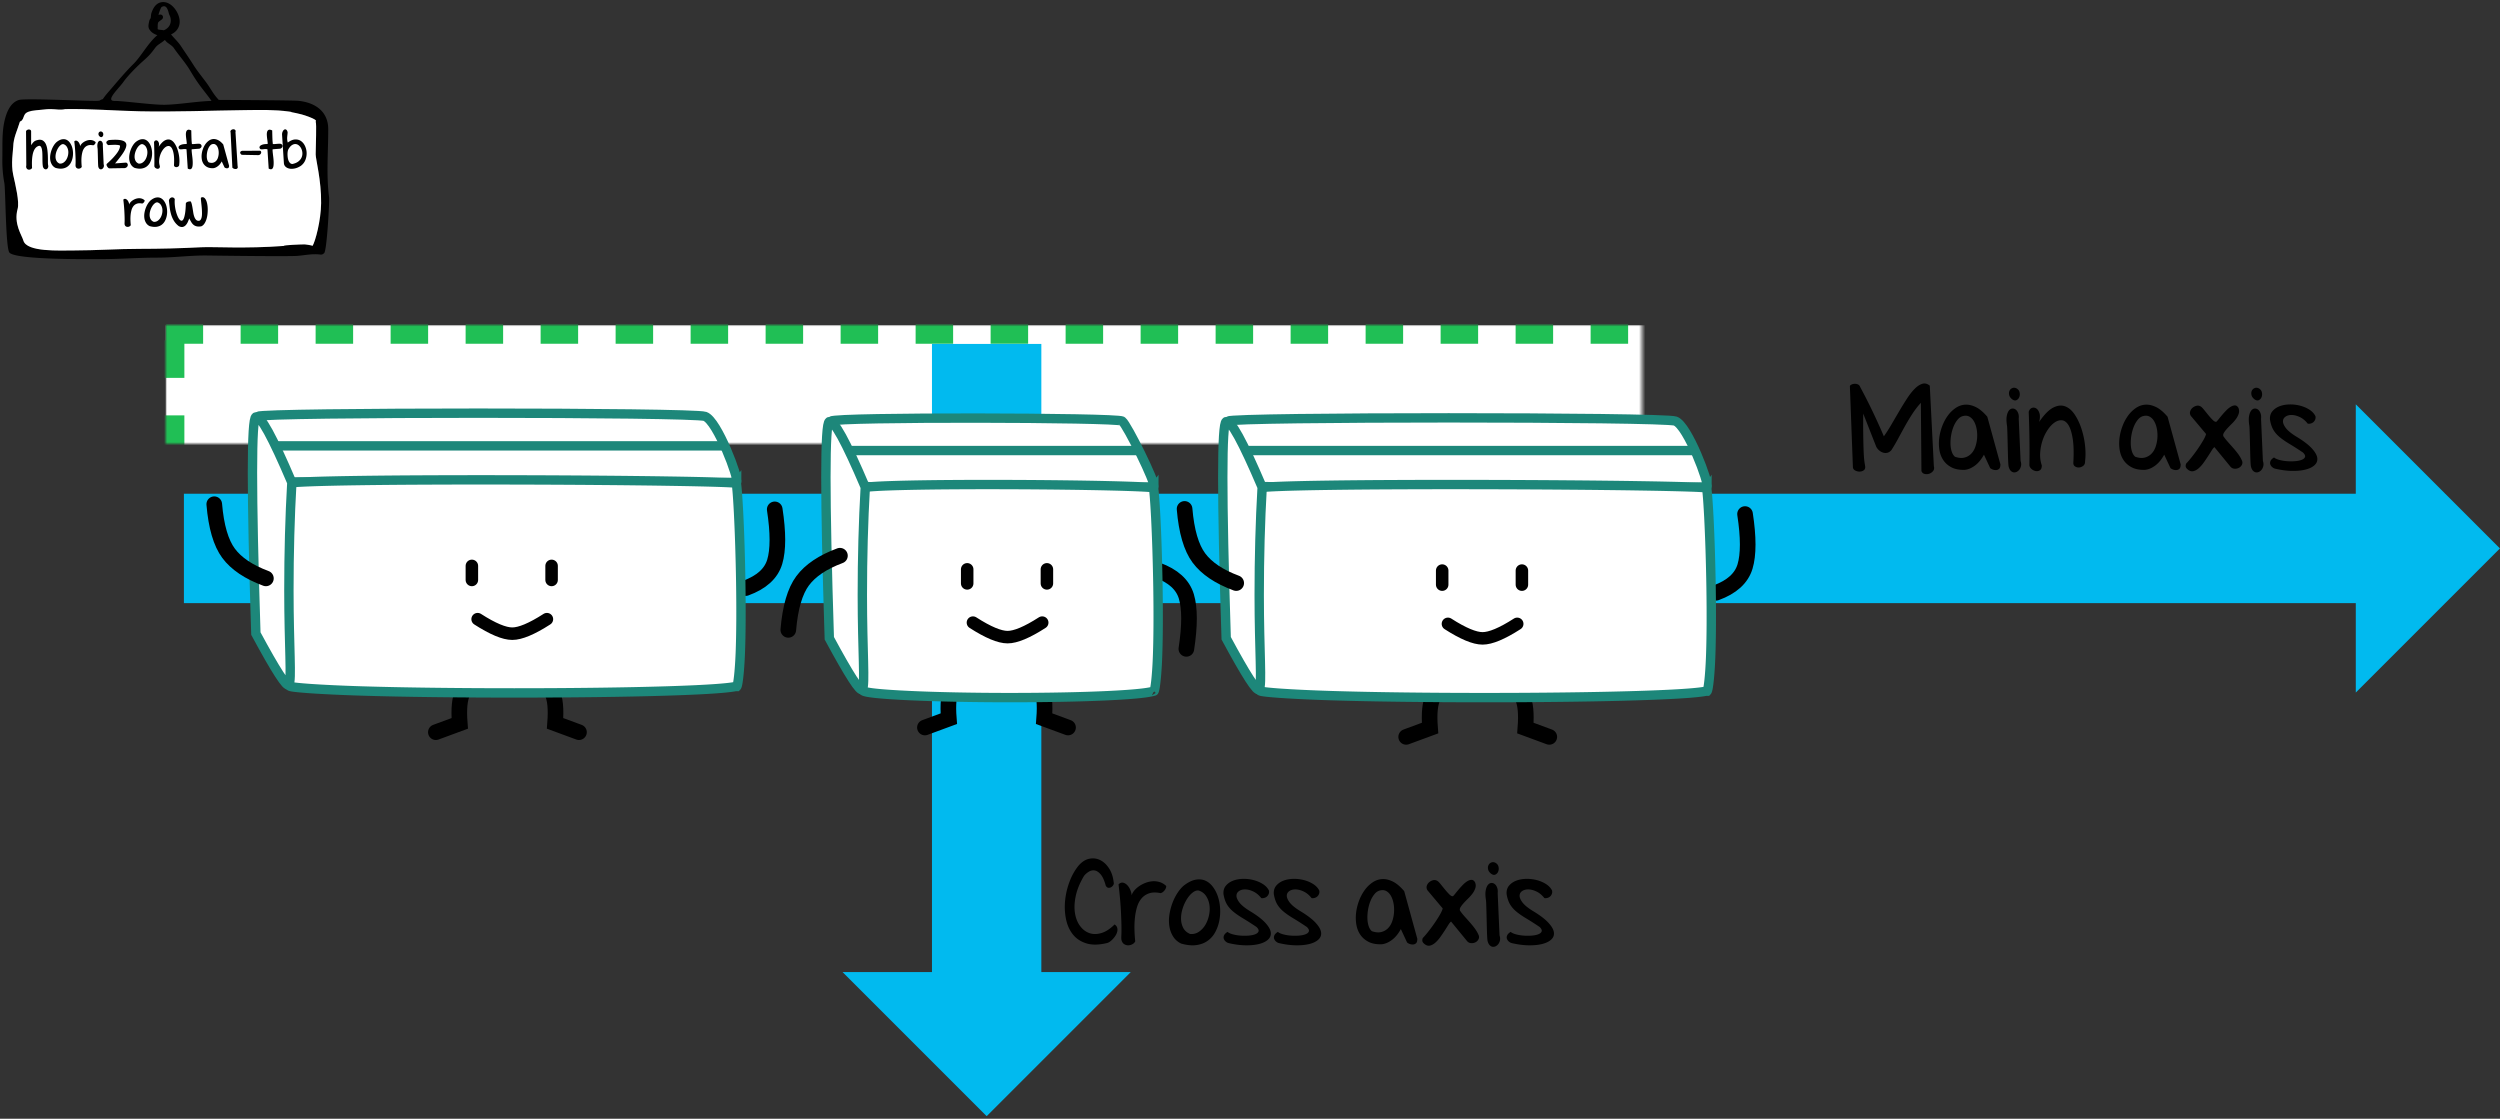 <svg xmlns="http://www.w3.org/2000/svg" xmlns:xlink="http://www.w3.org/1999/xlink" viewBox="0 0 800 358"><rect x="0" y="0" width="800" height="358" fill="#333333" stroke="none"/><defs><path id="a" d="M53 105h525.46v143H53V105z"/><mask id="b" width="525.461" height="143" x="0" y="0" fill="#fff"><use xlink:href="#a"/></mask></defs><g fill="none" fill-rule="evenodd" transform="translate(0 -1)"><use fill="#FFF" stroke="#20bf55" stroke-dasharray="12" stroke-width="12" mask="url(#b)" xlink:href="#a"/><path fill="#000" fill-rule="nonzero" d="M105.31 64.167c-.947-7.256-.263-14.537-.275-21.838-.01-5.712-4.208-8.523-9.557-9.07-1.821-.187-23.66-.27-25.507-.294a1.714 1.714 0 0 0-.21-.27c-1.491-1.58-2.381-3.42-3.655-5.158-1.433-1.949-2.968-3.778-4.258-5.833-1.266-2.02-2.641-3.973-3.953-5.963-.91-1.38-2.145-2.462-3.162-3.734 1.601-.715 2.796-2.14 2.762-4.192-.048-2.793-2.782-6.714-5.94-6.083-1.713.34-2.581 1.898-3.095 3.424-.17.504-.143 1.141-.255 1.679-.22.268-.385.577-.455.92-.178.9-.481 1.841.083 2.697.534.811 1.219 1.29 2.114 1.652.132.055.271.096.409.14-2.941 2.475-5.206 6.787-7.589 9.155-2.5 2.483-4.782 5.186-7.069 7.863-1.028 1.201-2.002 2.246-2.796 3.463-.397.095-.76.252-1.064.486a8.93 8.93 0 0 0-.509.037c-2.025.208-23.249-.901-25.317-.247-2.723.865-3.91 3.965-4.514 6.466C.559 43.344.83 47.644.754 51.592c-.052 2.7.148 5.36.642 8.012.367 1.952.408 20.535 1.59 22.184 1.752 2.44 26.646 2.132 29.238 2.135 6.008.007 11.998-.485 18.034-.479 5.409.006 10.74-.76 16.141-.683 2.955.043 25.931.36 28.877.108 2.561-.22 4.68-.733 7.259-.41.473.058.845-.118 1.11-.408.93.05 1.819-16.703 1.665-17.884zm-54.864-53.96c.068-.505-.11-1.838.326-2.21.32-.277.661-.504.998-.764.757-.581.334-1.743-.656-1.554-.144.027-.284.038-.424.05.149-.395.712-2.288 1.038-2.482 1.881-1.121 2.164 1.913 2.46 2.482 1.176 2.267.116 4.915-3.132 5.286-.43.05 1.925-.087 1.533-.261-.611-.27-2.202-.11-2.143-.546zM39.46 27.255c1.5-2.126 4.579-5.185 6.177-6.591 1.774-1.561 2.63-2.444 3.96-4.28.853-1.174 1.635-1.314 3.184-2.613.616 1.061 2.117 1.533 2.855 2.613 1.54 2.255 3.63 4.582 5.043 6.922 1.254 2.071 2.035 3.364 3.476 5.31.95 1.282 2.688 3.417 3.526 4.675-4.793.131-10.186 1.139-14.9 1.235-3.792.08-13.216-1.235-16.19-1.235-2.975 0 1.433-4 2.87-6.036zm57.96 51.952c-.621-.027-7.112.223-6.543.488-12.388.936-22.486.22-26.515.427-6.626.34-13.067.506-19.74.51-6.972.004-13.944.506-20.872.51-4.745.003-15.201.586-16.27-3.163-.49-1.718-3.159-5.382-1.844-10.112.629-2.263-.678-7.567-1.407-10.9-.78-3.565-.048-7.57 0-8.997.097-3.036 1.235-5.027 2.136-8.02.317-.183.583-.345.629-.402 1.111-1.378-.01-2.845 4.59-3.263 4.599-.418 3.332-.376 4.708-.368 1.63.013 3.024.375 4.592 0 7.929-.14 15.883.52 23.796.697 11.246.246 22.563-.24 33.809-.375 4.717-.056 9.398-.175 14.028.464.229.031.442.069.66.105-.077.203 2.291.28 5.668 1.572 3.376 1.292 1.939 1.486 2.173 1.57.346.595 0 7.753 0 10.47 0 1.533 1.822 8.227 1.743 15.557-.06 5.667-1.863 12.267-2.728 13.679-.306-.176-2.718-.51-2.612-.45z"/><path fill="#FFF" d="M97.42 79.206c-.621-.027-7.112.223-6.543.488-12.388.936-22.486.22-26.515.427-6.626.34-13.067.506-19.74.51-6.972.004-13.944.506-20.872.51-4.745.003-15.201.586-16.27-3.163-.49-1.718-3.159-5.382-1.844-10.112.629-2.263-.678-7.567-1.407-10.9-.78-3.565-.048-7.57 0-8.997.097-3.036 1.235-5.027 2.136-8.02.317-.183.583-.345.629-.402 1.111-1.378-.01-2.845 4.59-3.263 4.599-.418 3.332-.376 4.708-.368 1.63.013 3.024.375 4.592 0 7.929-.14 15.883.52 23.796.697 11.246.246 22.563-.24 33.809-.375 4.717-.056 9.398-.175 14.028.464.229.031.442.069.66.105-.077.203 2.291.28 5.668 1.572 3.376 1.292 1.939 1.486 2.173 1.57.346.595 0 7.753 0 10.47 0 1.533 1.822 8.227 1.743 15.557-.06 5.667-1.863 12.267-2.728 13.679-.306-.176-2.718-.51-2.612-.45z"/><path fill="#000" d="M10.26 54.791c-.2.244-.421.398-.665.465a1.002 1.002 0 0 1-.664-.025.906.906 0 0 1-.465-.465c-.11-.227-.127-.517-.05-.871L8.334 42.97a.848.848 0 0 1 .374-.39c.172-.095.349-.142.531-.142.183 0 .346.047.49.142.144.094.221.24.232.44v4.432c.21-.299.39-.542.54-.73.15-.188.307-.346.473-.473.166-.128.357-.227.573-.3a7.24 7.24 0 0 1 .805-.207c.609-.077 1.104.028 1.486.316.382.287.678.683.888 1.187.21.503.354 1.073.432 1.71.077.636.127 1.264.15 1.884.021.62.03 1.195.024 1.726-.005.532.014.936.058 1.212.089.343.078.637-.033.88-.11.244-.263.404-.457.482-.193.077-.404.058-.63-.058-.227-.117-.407-.368-.54-.756a9.706 9.706 0 0 1-.125-1.295c-.016-.476-.024-.96-.024-1.452 0-.493-.009-.972-.025-1.436a8.76 8.76 0 0 0-.125-1.246c-.066-.365-.169-.66-.307-.888a.692.692 0 0 0-.59-.357c-.409.1-.752.288-1.029.565-.276.276-.5.614-.672 1.012a6.154 6.154 0 0 0-.39 1.312c-.089.476-.15.963-.183 1.461-.033.498-.047.988-.041 1.47.005.48.02.92.041 1.319zm7.52-.066a2.733 2.733 0 0 1-1.154-1.021 3.85 3.85 0 0 1-.531-1.445 5.453 5.453 0 0 1 0-1.643c.083-.57.224-1.124.423-1.66.2-.537.443-1.027.73-1.47a4.78 4.78 0 0 1 .93-1.079c.609-.465 1.173-.741 1.694-.83.52-.088.985-.039 1.394.15.41.188.767.487 1.07.896.305.41.543.877.715 1.403.171.526.274 1.09.307 1.693a6.963 6.963 0 0 1-.125 1.768 5.71 5.71 0 0 1-.58 1.61c-.272.499-.632.908-1.08 1.23-.448.32-.985.525-1.61.613-.625.089-1.353.017-2.183-.215zm1.278-1.378c.465.044.883-.058 1.254-.307.37-.25.677-.576.92-.98.244-.404.421-.86.532-1.37.11-.509.133-.998.067-1.469a3.172 3.172 0 0 0-.465-1.278 1.942 1.942 0 0 0-1.046-.805c-.277-.056-.567.033-.872.265a3.557 3.557 0 0 0-.83.938 5.86 5.86 0 0 0-.614 1.328c-.16.493-.24.98-.24 1.461 0 .482.099.922.298 1.32.2.399.531.697.996.897zm7.106 1.046a.884.884 0 0 1-.407.423 1.253 1.253 0 0 1-.606.158c-.21 0-.407-.061-.59-.183-.182-.122-.307-.326-.373-.614-.022-.11-.025-.34-.008-.69.016-.348.02-.84.008-1.477a59.664 59.664 0 0 0-.1-2.374 59.325 59.325 0 0 0-.315-3.395c.232-.21.456-.288.672-.232.216.055.413.177.59.365s.32.418.431.689c.111.271.172.523.183.755.055-.21.174-.429.357-.655.182-.227.407-.435.672-.623.266-.188.562-.349.888-.481a3.573 3.573 0 0 1 1.013-.25c.349-.033.697 0 1.046.1.349.1.672.288.971.565a.65.65 0 0 1-.05.315 1.299 1.299 0 0 1-.448.573c-.1.072-.2.119-.299.14-.642-.132-1.187-.124-1.635.026-.448.15-.816.396-1.104.739a3.41 3.41 0 0 0-.647 1.253 8.658 8.658 0 0 0-.3 1.569 13.183 13.183 0 0 0-.057 1.693c.016.576.052 1.113.108 1.61zm7.005-.83c.078.21.103.415.075.614a1.3 1.3 0 0 1-.19.531 1.12 1.12 0 0 1-.374.365.773.773 0 0 1-.457.116.722.722 0 0 1-.44-.207c-.138-.127-.246-.335-.324-.623-.022-.077-.041-.268-.058-.572-.016-.305-.03-.662-.041-1.071l-.033-1.32c-.011-.47-.022-.91-.034-1.32-.01-.41-.022-.766-.033-1.07-.01-.305-.027-.501-.05-.59-.077-.542-.083-.982-.016-1.32.066-.337.169-.592.307-.763.138-.172.296-.266.473-.283a.69.69 0 0 1 .49.141c.15.111.268.28.357.507.088.227.116.495.083.805l.265 6.06zm-1.195-8.833c-.243-.188-.39-.395-.44-.622a.927.927 0 0 1 .05-.606.747.747 0 0 1 .398-.382c.183-.077.38-.066.59.033.243.133.393.321.448.565.055.243.044.467-.033.672a.803.803 0 0 1-.39.448c-.183.094-.39.058-.623-.108zm2.939 10.144a.912.912 0 0 1-.332-.232 2.053 2.053 0 0 1-.316-.407 1.235 1.235 0 0 1-.166-.457.425.425 0 0 1 .116-.382c.93-.83 1.672-1.557 2.225-2.183.553-.625.974-1.162 1.262-1.61.287-.448.476-.825.564-1.129.089-.304.138-.556.15-.755.01-.133-.13-.227-.424-.282a6.23 6.23 0 0 0-1.054-.092c-.41-.005-.83.003-1.262.025-.431.022-.78.044-1.046.067-.431-.31-.63-.606-.597-.889.033-.282.299-.523.797-.722 1.383-.122 2.487-.135 3.312-.041.824.094 1.419.285 1.784.572.366.288.534.662.507 1.121-.028.46-.2.988-.515 1.585-.315.598-.744 1.254-1.287 1.968a64.606 64.606 0 0 1-1.81 2.266l3.52-.266c.233.078.39.205.473.382a.836.836 0 0 1 .059.556c-.045.194-.15.368-.316.523a1.216 1.216 0 0 1-.647.299l-4.997.083zm8.168-.15a2.733 2.733 0 0 1-1.154-1.02 3.85 3.85 0 0 1-.531-1.445 5.453 5.453 0 0 1 0-1.643c.083-.57.224-1.124.423-1.66.2-.537.443-1.027.73-1.47a4.78 4.78 0 0 1 .93-1.079c.609-.465 1.173-.741 1.693-.83.52-.088.985-.039 1.395.15.41.188.766.487 1.07.896.305.41.543.877.715 1.403.171.526.273 1.09.307 1.693a6.963 6.963 0 0 1-.125 1.768 5.71 5.71 0 0 1-.58 1.61c-.272.499-.632.908-1.08 1.23-.448.32-.985.525-1.61.613-.626.089-1.353.017-2.183-.215zm1.278-1.377c.465.044.883-.058 1.253-.307.371-.25.678-.576.922-.98.243-.404.42-.86.53-1.37.112-.509.134-.998.067-1.469a3.172 3.172 0 0 0-.464-1.278 1.942 1.942 0 0 0-1.046-.805c-.277-.056-.568.033-.872.265a3.557 3.557 0 0 0-.83.938 5.86 5.86 0 0 0-.614 1.328c-.16.493-.241.98-.241 1.461 0 .482.1.922.299 1.32.199.399.531.697.996.897zm6.807.846c0 .343-.092.573-.274.69a.81.81 0 0 1-.598.116 1.258 1.258 0 0 1-.598-.291.818.818 0 0 1-.307-.548c.022-1.129.025-2.332.008-3.61a153.02 153.02 0 0 0-.107-4.027c.088-.298.24-.487.456-.564a.677.677 0 0 1 .623.075c.199.127.351.354.456.68.105.327.092.745-.041 1.254.708-1.04 1.372-1.721 1.992-2.042.62-.321 1.19-.388 1.71-.2.52.189.977.573 1.37 1.154.392.581.716 1.254.97 2.017.255.764.43 1.564.524 2.4.094.835.096 1.601.008 2.299.011.287-.075.503-.257.647a1.085 1.085 0 0 1-.598.24.89.89 0 0 1-.59-.157c-.177-.122-.254-.31-.232-.564.078-1.395.047-2.524-.091-3.387-.139-.863-.338-1.508-.598-1.934-.26-.426-.561-.661-.905-.706-.343-.044-.689.047-1.037.274-.349.227-.68.567-.996 1.021-.316.454-.57.963-.764 1.528a7.029 7.029 0 0 0-.357 1.8 4.645 4.645 0 0 0 .233 1.835zm10.226-5.428c-.055.022-.077.15-.066.381.01.233.036.526.074.88.04.355.086.753.142 1.196.055.442.094.88.116 1.311.022.432.02.839-.009 1.22-.027.382-.096.695-.207.938-.11.244-.274.396-.49.457-.216.06-.506-.008-.871-.208l-.399-6.175a3.481 3.481 0 0 0-.598-.067c-.154 0-.301.009-.44.025-.138.017-.29.033-.456.05a3.688 3.688 0 0 1-.647-.008.814.814 0 0 1-.382-.465c-.056-.188-.009-.374.14-.556.15-.183.416-.338.798-.465.382-.127.91-.191 1.585-.191.078-.044.1-.213.067-.506a42.13 42.13 0 0 0-.133-1.038 16.927 16.927 0 0 1-.125-1.245c-.027-.432.003-.803.092-1.112.088-.31.257-.52.506-.631.249-.111.622-.05 1.12.182.012.62.023 1.14.034 1.56.01.421.022.773.033 1.055.01.282.022.506.033.672a15.316 15.316 0 0 0 .066.74c.012.093.023.207.034.34.232.01.445.008.639-.009.194-.016.382-.033.564-.05.183-.016.371-.03.565-.041.193-.011.406-.011.639 0 .243.055.42.155.531.299.11.144.163.299.158.465a.761.761 0 0 1-.2.473c-.127.15-.295.263-.506.34l-2.407.183zm11.92 5.279c0 .32-.066.537-.2.647a.704.704 0 0 1-.464.166c-.177 0-.346-.036-.506-.107-.16-.072-.263-.142-.308-.208l-.88-1.893c-.143.266-.31.523-.497.772-.189.25-.399.47-.631.664a3.758 3.758 0 0 1-.756.49 2.593 2.593 0 0 1-.871.25c-.742.021-1.359-.092-1.851-.341a3.125 3.125 0 0 1-1.18-1.005 3.555 3.555 0 0 1-.58-1.452 5.96 5.96 0 0 1-.042-1.694 7.272 7.272 0 0 1 .415-1.718c.21-.564.476-1.07.797-1.519a4.549 4.549 0 0 1 1.12-1.112 2.706 2.706 0 0 1 1.37-.49c.488-.033 1 .08 1.536.34.537.26 1.088.723 1.652 1.387l1.876 6.823zm-6.508-1.096c.51.177.955.219 1.337.125.381-.094.705-.274.97-.54a2.58 2.58 0 0 0 .607-.996 5.112 5.112 0 0 0 .2-2.515 3.547 3.547 0 0 0-.366-1.096 1.766 1.766 0 0 0-.656-.705c-.266-.155-.576-.188-.93-.1-.287.067-.545.235-.772.506a3.728 3.728 0 0 0-.572.963c-.155.371-.272.772-.35 1.204a6.627 6.627 0 0 0-.107 1.262c.006.41.06.783.166 1.12.105.338.263.595.473.772zm9.23 1.212c.078.277.067.49-.033.64-.1.149-.243.24-.431.273a1.304 1.304 0 0 1-.623-.058 1.434 1.434 0 0 1-.59-.357l-.564-11.256c-.077-.199-.08-.373-.008-.523a.803.803 0 0 1 .316-.348c.138-.083.293-.136.464-.158a.861.861 0 0 1 .465.058c.139.061.244.16.316.299.072.138.074.324.008.556l.68 10.874zm1.312-3.619c-.332-.232-.495-.473-.49-.722.006-.25.202-.435.59-.556l5.777-.034c.155.056.26.155.316.3a.656.656 0 0 1 .008.448c-.05.155-.147.298-.29.431-.145.133-.338.21-.582.233l-5.329-.1zm9.945-1.776c-.056.022-.078.15-.067.381.011.233.036.526.075.88.039.355.086.753.14 1.196.056.442.095.88.117 1.311.022.432.02.839-.008 1.22-.028.382-.097.695-.208.938-.11.244-.274.396-.49.457-.215.06-.506-.008-.871-.208l-.398-6.175a3.481 3.481 0 0 0-.598-.067c-.155 0-.302.009-.44.025-.138.017-.29.033-.457.05a3.688 3.688 0 0 1-.647-.008.814.814 0 0 1-.382-.465c-.055-.188-.008-.374.141-.556.15-.183.415-.338.797-.465.382-.127.91-.191 1.586-.191.077-.044.1-.213.066-.506a42.13 42.13 0 0 0-.133-1.038 16.927 16.927 0 0 1-.124-1.245c-.028-.432.002-.803.091-1.112.088-.31.257-.52.506-.631.25-.111.623-.05 1.12.182.012.62.023 1.14.034 1.56.011.421.022.773.033 1.055.011.282.022.506.034.672a15.316 15.316 0 0 0 .066.74c.011.093.022.207.033.34.233.01.446.008.64-.009.193-.016.381-.033.564-.05.182-.016.37-.03.564-.041.194-.011.407-.011.64 0 .243.055.42.155.53.299.111.144.164.299.158.465a.761.761 0 0 1-.199.473c-.127.15-.296.263-.506.34l-2.407.183zm8.964 5.312c-.653.42-1.297.697-1.934.83-.636.133-1.209.147-1.718.042-.51-.105-.924-.313-1.245-.623-.321-.31-.493-.703-.515-1.179l-.58-8.964c-.023-.377.032-.72.165-1.03.133-.31.299-.528.498-.655a.586.586 0 0 1 .615-.034c.21.105.376.38.498.822a9.52 9.52 0 0 1-.067.872c-.033.26-.058.517-.075.772-.016.254-.013.517.009.788s.083.573.182.905c.864-.642 1.66-.974 2.391-.996.73-.022 1.361.16 1.893.548.53.387.951.924 1.261 1.61a5.54 5.54 0 0 1 .49 2.183 5.71 5.71 0 0 1-.415 2.258c-.293.736-.777 1.353-1.453 1.851zm-4.034-5.18c-.055.111-.105.302-.15.573a5.699 5.699 0 0 0-.066.913c0 .338.025.686.075 1.046.05.36.136.69.257.988.122.299.283.548.482.747.2.2.454.304.764.315.807-.177 1.447-.453 1.917-.83.47-.376.805-.796 1.004-1.261.2-.465.285-.944.258-1.436a3.676 3.676 0 0 0-.332-1.362 3.002 3.002 0 0 0-.78-1.037c-.327-.277-.681-.43-1.063-.457-.382-.027-.78.094-1.195.365-.415.272-.806.75-1.17 1.436zM41.852 73.027a.884.884 0 0 1-.407.424 1.253 1.253 0 0 1-.606.157c-.21 0-.406-.06-.589-.182-.183-.122-.307-.327-.374-.614-.022-.111-.024-.34-.008-.69.017-.348.02-.84.008-1.477a59.664 59.664 0 0 0-.1-2.374 59.325 59.325 0 0 0-.315-3.395c.233-.21.457-.288.673-.232.216.055.412.177.59.365.176.188.32.418.43.689.111.27.172.523.183.755.056-.21.175-.429.357-.656.183-.227.407-.434.673-.622.265-.188.561-.349.888-.482a3.573 3.573 0 0 1 1.013-.249c.348-.033.697 0 1.045.1.35.1.673.288.972.564a.65.65 0 0 1-.05.316c-.044.11-.105.216-.183.315-.077.1-.166.186-.265.258-.1.072-.2.119-.3.14-.641-.132-1.186-.124-1.634.026-.449.149-.817.395-1.104.738a3.41 3.41 0 0 0-.648 1.254 8.658 8.658 0 0 0-.299 1.569 13.183 13.183 0 0 0-.058 1.693c.017.576.053 1.112.108 1.61zm6.043.332a2.733 2.733 0 0 1-1.154-1.02 3.85 3.85 0 0 1-.531-1.445 5.453 5.453 0 0 1 0-1.644c.083-.57.224-1.123.423-1.66.2-.536.443-1.026.73-1.469a4.78 4.78 0 0 1 .93-1.079c.61-.465 1.174-.742 1.694-.83.52-.089.985-.039 1.394.15.41.187.767.486 1.071.896.305.41.542.877.714 1.403.172.525.274 1.09.307 1.693a6.963 6.963 0 0 1-.124 1.768 5.71 5.71 0 0 1-.581 1.61c-.272.498-.631.908-1.08 1.229-.448.32-.985.526-1.61.614-.625.089-1.353.017-2.183-.216zm1.278-1.378c.465.045.883-.058 1.254-.307.37-.249.678-.575.921-.98.244-.403.42-.86.531-1.369.111-.509.133-.999.067-1.469a3.172 3.172 0 0 0-.465-1.278 1.942 1.942 0 0 0-1.046-.806c-.277-.055-.567.034-.872.266a3.557 3.557 0 0 0-.83.938 5.86 5.86 0 0 0-.614 1.328c-.16.493-.24.98-.24 1.461 0 .482.099.922.298 1.32.2.398.531.697.996.896zm8.035 1.378a6.123 6.123 0 0 1-1.552-1.693 8.578 8.578 0 0 1-.888-2.009 13.578 13.578 0 0 1-.456-2.208c-.095-.763-.18-1.522-.258-2.274.044-.244.139-.451.282-.623.144-.171.31-.288.498-.348a.875.875 0 0 1 .582.016c.199.072.37.23.514.473-.055.631-.05 1.279.017 1.943.066.664.174 1.292.324 1.884.149.592.326 1.129.53 1.61.206.482.421.853.648 1.113.227.26.451.39.673.39.22 0 .426-.188.614-.565.188-.376.348-.96.481-1.751.133-.791.216-1.84.25-3.146 0-.144.063-.268.19-.374.128-.105.28-.185.457-.24.177-.056.351-.092.523-.108.171-.017.307-.009.406.025.144.243.26.561.35.954.088.393.168.814.24 1.262l.216 1.361c.072.46.174.877.307 1.254.133.376.301.689.506.938.205.249.468.39.789.423.287.022.514-.064.68-.257.166-.194.29-.46.374-.797.083-.338.127-.728.133-1.17.005-.443-.006-.897-.034-1.362a27.732 27.732 0 0 0-.116-1.378l-.133-1.22c-.038-.36-.063-.653-.074-.88-.011-.227.01-.351.066-.373.332-.155.625-.161.88-.017.255.144.473.393.656.747.182.354.324.789.423 1.303.1.515.155 1.06.166 1.635.011.576-.02 1.16-.091 1.752a8.299 8.299 0 0 1-.365 1.652c-.172.509-.39.952-.656 1.328-.266.376-.587.642-.963.797-.564.088-1.04.091-1.428.008a2.359 2.359 0 0 1-.996-.456 3.265 3.265 0 0 1-.739-.864c-.215-.354-.44-.758-.672-1.212-.144.388-.307.78-.49 1.18a3.604 3.604 0 0 1-.664 1.003c-.26.272-.567.449-.921.532-.354.083-.78-.003-1.279-.258z"/><path fill="#01baef" d="M753.852 159v-28.617l46.117 46.117-46.117 46.117V194h-695v-35h695z"/><path fill="#01baef" d="M333.23 312.059h28.618l-46.118 46.117-46.117-46.117h28.617v-201h35v201z"/><path fill="#FFF" stroke="#1D877A" stroke-linecap="square" stroke-width="3" d="M369.229 156.719c.823-.88-8.562-19.796-10.14-20.975-1.576-1.178-91.65-1.374-93.136 0-.72.666 2.684 5.223 5.506 10.144 3.004 5.235 4.552 10.83 5.21 10.83 1.278 0 91.737.88 92.56 0z"/><path stroke="#000" stroke-linecap="round" stroke-width="5" d="M370.34 183.438c5.062 1.837 8.16 4.643 9.295 8.42 1.134 3.775 1.134 9.368 0 16.777M311.5 214.668c-3.575 2.251-5.873 4.371-6.895 6.36-1.021 1.988-1.35 5.306-.986 9.954l-7.646 2.823M326.246 214.668c3.575 2.251 5.873 4.371 6.895 6.36 1.021 1.988 1.35 5.306.986 9.954l7.646 2.823"/><path fill="#FFF" stroke="#1D877A" stroke-width="3" d="M369.118 157.055c-.074-.005-.145-.016-.182-.02a67.407 67.407 0 0 0-3.038-.21c-2.563-.134-6.2-.258-10.698-.366-8.762-.21-20.392-.353-32.115-.394-12.285-.042-23.74.028-32.234.211-4.578.099-8.241.229-10.836.388-1.34.082-2.384.171-3.111.266-.354.046-.732.137-.5-.097.167-.168.1.028.043.295-.107.506-.219 1.23-.33 2.149-.223 1.831-.441 4.386-.64 7.486-.4 6.237-.698 14.297-.819 22.244-.13 8.614-.046 16.52.267 22.477.321 6.113.965 10.25 1.39 10.613 1.337 1.144 22.427 2.138 46.755 2.138 11.734 0 23.015-.218 31.519-.623 4.47-.212 8.1-.472 10.716-.773 1.335-.153 2.392-.315 3.147-.482.552-.122.893-.249.819-.173.356-.361.886-4.586 1.13-10.772.236-5.97.276-13.896.14-22.648-.122-7.871-.382-15.969-.707-22.295-.159-3.076-.327-5.617-.492-7.424a38.38 38.38 0 0 0-.224-1.99z"/><path stroke="#000" stroke-linecap="round" stroke-width="4" d="M311.34 200.236c4.818 3.098 8.513 4.647 11.085 4.647 2.571 0 6.266-1.549 11.085-4.647M309.5 183.188v4.5M335.01 183.188v4.5"/><path fill="#FFF" stroke="#1D877A" stroke-linecap="square" stroke-width="3" d="M265.379 135.917c-1.456.626-1.456 23.735 0 69.327 6.395 11.86 9.918 17.316 10.568 16.367.976-1.424 0-12.137 0-30.174 0-12.025.315-23.542.944-34.549-6.218-14.607-10.056-21.598-11.512-20.971z"/><path stroke="#1D877A" stroke-linecap="square" stroke-width="3" d="M272.344 145.175h90.089"/><path stroke="#000" stroke-linecap="round" stroke-width="5" d="M268.78 178.825c-5.508 2.048-9.49 4.725-11.943 8.03-2.454 3.304-3.981 8.54-4.582 15.705"/><g><path fill="#FFF" stroke="#1D877A" stroke-linecap="square" stroke-width="3" d="M235.729 155.219c.823-.88-6.161-19.6-10.14-20.975-3.978-1.374-141.65-1.374-143.136 0-.72.666 2.684 5.223 5.506 10.144 3.004 5.235 4.552 10.83 5.21 10.83 1.278 0 141.737.88 142.56 0z"/><path stroke="#000" stroke-linecap="round" stroke-width="5" d="M238.619 189.192c5.062-1.837 8.16-4.643 9.295-8.42 1.134-3.776 1.134-9.368 0-16.777M155 216.168c-3.575 2.251-5.873 4.371-6.895 6.36-1.021 1.988-1.35 5.306-.986 9.954l-7.646 2.823M169.746 216.168c3.575 2.251 5.873 4.371 6.895 6.36 1.021 1.988 1.35 5.306.986 9.954l7.646 2.823"/><path fill="#FFF" stroke="#1D877A" stroke-width="3" d="M235.773 220.681c.356-.38.885-4.598 1.128-10.769.236-5.97.276-13.896.14-22.648-.122-7.871-.382-15.969-.707-22.295-.159-3.076-.327-5.617-.492-7.424a38.57 38.57 0 0 0-.222-1.981c-.24.026-.605-.019-.696-.025a150.856 150.856 0 0 0-4.648-.213c-3.905-.134-9.473-.258-16.376-.366-13.424-.211-31.297-.354-49.313-.395-18.875-.042-36.455.028-49.435.211-7.006.1-12.59.23-16.52.39-2.043.082-3.629.173-4.728.27-.521.047-1.276.176-1-.103.167-.168.1.028.043.295-.107.506-.219 1.23-.33 2.149-.223 1.831-.441 4.386-.64 7.486-.4 6.237-.698 14.297-.819 22.244-.13 8.614-.046 16.52.267 22.477.321 6.113.965 10.25 1.39 10.613.487.417 9.63 1.105 22.908 1.514 13.145.405 30.66.624 48.847.624s35.661-.219 48.731-.624c6.893-.213 12.454-.475 16.412-.777 2.042-.156 3.644-.322 4.774-.495.812-.124 1.407-.286 1.286-.158z"/><path stroke="#000" stroke-linecap="round" stroke-width="4" d="M152.84 199.133c4.818 3.097 8.513 4.646 11.085 4.646 2.571 0 6.266-1.549 11.085-4.646M151 182.084v4.5M176.51 182.084v4.5"/><path fill="#FFF" stroke="#1D877A" stroke-linecap="square" stroke-width="3" d="M81.879 134.417c-1.456.626-1.456 23.735 0 69.327 6.395 11.86 9.918 17.316 10.568 16.367.976-1.424 0-12.137 0-30.174 0-12.025.315-23.542.944-34.549-6.218-14.607-10.056-21.598-11.512-20.971z"/><path stroke="#1D877A" stroke-linecap="square" stroke-width="3" d="M88.844 143.675h141.14"/><path stroke="#000" stroke-linecap="round" stroke-width="5" d="M85.089 186.084c-5.509-2.048-9.49-4.725-11.944-8.03-2.454-3.304-3.98-8.539-4.582-15.704"/></g><g><path fill="#FFF" stroke="#1D877A" stroke-linecap="square" stroke-width="3" d="M546.229 156.719c.823-.88-6.161-19.6-10.14-20.975-3.978-1.374-141.65-1.374-143.136 0-.72.666 2.684 5.223 5.506 10.144 3.004 5.235 4.552 10.83 5.21 10.83 1.278 0 141.737.88 142.56 0z"/><path stroke="#000" stroke-linecap="round" stroke-width="5" d="M549.119 190.692c5.062-1.837 8.16-4.643 9.295-8.42 1.134-3.776 1.134-9.368 0-16.777M465.5 217.668c-3.575 2.251-5.873 4.371-6.895 6.36-1.021 1.988-1.35 5.306-.986 9.954l-7.646 2.823M480.246 217.668c3.575 2.251 5.873 4.371 6.895 6.36 1.021 1.988 1.35 5.306.986 9.954l7.646 2.823"/><path fill="#FFF" stroke="#1D877A" stroke-width="3" d="M546.273 222.181c.356-.38.885-4.598 1.128-10.769.236-5.97.276-13.896.14-22.648-.122-7.871-.382-15.969-.707-22.295-.159-3.076-.327-5.617-.492-7.424a38.57 38.57 0 0 0-.222-1.981c-.24.026-.605-.019-.696-.025a150.856 150.856 0 0 0-4.648-.213c-3.905-.134-9.473-.258-16.376-.366-13.424-.211-31.297-.354-49.313-.395-18.875-.042-36.455.028-49.435.211-7.006.1-12.59.23-16.52.39-2.043.082-3.629.173-4.728.27-.521.047-1.276.176-1-.103.167-.168.1.028.043.295-.107.506-.219 1.23-.33 2.149-.223 1.831-.441 4.386-.64 7.486-.4 6.237-.698 14.297-.819 22.244-.13 8.614-.046 16.52.267 22.477.321 6.113.965 10.25 1.39 10.613.487.417 9.63 1.105 22.908 1.514 13.145.405 30.66.624 48.847.624s35.661-.219 48.731-.624c6.893-.213 12.454-.475 16.412-.777 2.042-.156 3.644-.322 4.774-.495.812-.124 1.407-.286 1.286-.158z"/><path stroke="#000" stroke-linecap="round" stroke-width="4" d="M463.34 200.633c4.818 3.097 8.513 4.646 11.085 4.646 2.571 0 6.266-1.549 11.085-4.646M461.5 183.584v4.5M487.01 183.584v4.5"/><path fill="#FFF" stroke="#1D877A" stroke-linecap="square" stroke-width="3" d="M392.379 135.917c-1.456.626-1.456 23.735 0 69.327 6.395 11.86 9.918 17.316 10.568 16.367.976-1.424 0-12.137 0-30.174 0-12.025.315-23.542.944-34.549-6.218-14.607-10.056-21.598-11.512-20.971z"/><path stroke="#1D877A" stroke-linecap="square" stroke-width="3" d="M399.344 145.175h141.14"/><path stroke="#000" stroke-linecap="round" stroke-width="5" d="M395.589 187.584c-5.509-2.048-9.49-4.725-11.944-8.03-2.454-3.304-3.98-8.539-4.582-15.704"/></g><path fill="#000" d="M618.831 150.164c.173.619.093 1.138-.241 1.559-.334.42-.749.71-1.243.872-.495.16-.99.18-1.485.055-.494-.123-.828-.433-1.002-.927l-.185-21.82a27.75 27.75 0 0 0-2.728 3.543 65.63 65.63 0 0 0-2.356 3.915 329.892 329.892 0 0 0-2.171 3.971 57.59 57.59 0 0 1-2.171 3.711c-.42.47-.866.755-1.336.853-.47.1-.928.075-1.373-.074a3.636 3.636 0 0 1-1.243-.723 3.78 3.78 0 0 1-.91-1.17l-4.156-10.575c-.024 2.523-.024 4.67 0 6.438.025 1.769.056 3.247.093 4.435.037 1.187.08 2.133.13 2.838a23.443 23.443 0 0 0 .316 2.635c.037.21.068.415.092.613.05.544-.117.946-.5 1.206-.384.26-.823.39-1.318.39-.495 0-.959-.118-1.392-.353-.433-.235-.674-.576-.723-1.02l-.965-25.903c0-.198.148-.377.445-.538.297-.161.631-.254 1.002-.279a2.41 2.41 0 0 1 1.095.186c.359.148.612.433.76.853 1.41 2.623 2.74 5.24 3.99 7.85 1.25 2.61 2.443 5.25 3.58 7.922a50.135 50.135 0 0 0 2.432-3.804 1293.13 1293.13 0 0 1 2.486-4.249c.829-1.41 1.657-2.752 2.486-4.026.829-1.274 1.652-2.32 2.468-3.136.816-.816 1.627-1.348 2.43-1.596.805-.247 1.603-.05 2.394.594l1.3 25.754zm21.3-.557c0 .718-.148 1.2-.444 1.448a1.574 1.574 0 0 1-1.04.37c-.395 0-.773-.08-1.131-.24-.36-.161-.588-.316-.687-.464l-1.967-4.23a13.63 13.63 0 0 1-1.113 1.725 8.932 8.932 0 0 1-1.41 1.484 8.4 8.4 0 0 1-1.689 1.095 5.797 5.797 0 0 1-1.948.557c-1.657.049-3.037-.205-4.138-.761-1.1-.557-1.979-1.305-2.634-2.245-.656-.94-1.089-2.023-1.3-3.247a13.323 13.323 0 0 1-.092-3.786c.149-1.298.458-2.579.928-3.84a14.48 14.48 0 0 1 1.781-3.396 10.167 10.167 0 0 1 2.505-2.486c.952-.656 1.973-1.02 3.061-1.095 1.089-.074 2.233.18 3.433.76 1.2.582 2.43 1.615 3.692 3.1l4.194 15.251zm-14.546-2.449c1.138.396 2.134.489 2.987.279a4.542 4.542 0 0 0 2.171-1.207c.594-.593 1.045-1.335 1.355-2.226.309-.89.5-1.818.575-2.783.074-.965.03-1.911-.13-2.84-.16-.927-.433-1.743-.816-2.448-.384-.705-.873-1.231-1.466-1.578-.594-.346-1.287-.42-2.078-.222-.644.148-1.219.526-1.726 1.132a8.333 8.333 0 0 0-1.28 2.152 12.84 12.84 0 0 0-.78 2.69 14.813 14.813 0 0 0-.24 2.82c.012.916.135 1.751.37 2.506.235.754.588 1.33 1.058 1.725zm21.004 1.373c.173.47.229.928.167 1.373a2.905 2.905 0 0 1-.427 1.188 2.505 2.505 0 0 1-.835.816 1.729 1.729 0 0 1-1.02.26c-.347-.025-.675-.18-.984-.464-.309-.284-.55-.748-.723-1.392-.05-.173-.093-.6-.13-1.28a88.632 88.632 0 0 1-.093-2.393c-.025-.916-.05-1.9-.074-2.95-.025-1.052-.05-2.035-.074-2.95-.025-.916-.05-1.714-.075-2.394-.024-.68-.062-1.12-.111-1.318-.173-1.212-.186-2.195-.037-2.95.148-.754.377-1.323.686-1.707.31-.383.662-.594 1.058-.63.396-.038.76.067 1.095.315.334.247.6.624.798 1.132.197.507.26 1.107.185 1.8l.594 13.544zm-2.672-19.742c-.544-.42-.872-.884-.983-1.392-.112-.507-.075-.958.11-1.354a1.67 1.67 0 0 1 .892-.854c.408-.173.847-.148 1.317.075.544.297.878.717 1.002 1.261.124.545.099 1.046-.074 1.503-.174.458-.464.792-.872 1.002-.409.21-.872.13-1.392-.24zm9.463 21.152c0 .767-.204 1.28-.612 1.54a1.81 1.81 0 0 1-1.336.26 2.813 2.813 0 0 1-1.336-.65c-.409-.346-.637-.754-.687-1.224.05-2.523.056-5.214.019-8.071a342.042 342.042 0 0 0-.241-9c.197-.667.538-1.088 1.02-1.26.482-.174.946-.118 1.392.166.445.285.785.792 1.02 1.522s.204 1.663-.093 2.801c1.584-2.325 3.068-3.847 4.453-4.564 1.386-.718 2.66-.866 3.823-.445 1.163.42 2.183 1.28 3.061 2.579.879 1.299 1.602 2.801 2.171 4.509a26.165 26.165 0 0 1 1.17 5.362c.21 1.868.216 3.58.018 5.14.024.643-.167 1.125-.576 1.447a2.425 2.425 0 0 1-1.335.538 1.99 1.99 0 0 1-1.318-.353c-.396-.272-.569-.692-.52-1.261.174-3.118.106-5.641-.203-7.57-.31-1.93-.755-3.372-1.336-4.324-.582-.952-1.256-1.478-2.023-1.577-.767-.1-1.54.105-2.32.612-.779.507-1.52 1.268-2.226 2.282a13.779 13.779 0 0 0-1.707 3.414 15.712 15.712 0 0 0-.798 4.027c-.099 1.422.075 2.79.52 4.1zm44.44-.334c0 .718-.15 1.2-.446 1.448a1.574 1.574 0 0 1-1.039.37c-.396 0-.773-.08-1.132-.24-.359-.161-.587-.316-.686-.464l-1.967-4.23a13.63 13.63 0 0 1-1.113 1.725 8.932 8.932 0 0 1-1.41 1.484 8.4 8.4 0 0 1-1.69 1.095 5.797 5.797 0 0 1-1.947.557c-1.658.049-3.037-.205-4.138-.761-1.101-.557-1.98-1.305-2.635-2.245-.655-.94-1.088-2.023-1.299-3.247a13.323 13.323 0 0 1-.092-3.786c.148-1.298.457-2.579.927-3.84a14.48 14.48 0 0 1 1.782-3.396 10.167 10.167 0 0 1 2.504-2.486c.953-.656 1.973-1.02 3.062-1.095 1.089-.074 2.233.18 3.433.76 1.2.582 2.43 1.615 3.692 3.1l4.193 15.251zm-14.548-2.449c1.138.396 2.134.489 2.988.279a4.542 4.542 0 0 0 2.17-1.207c.594-.593 1.046-1.335 1.355-2.226.31-.89.501-1.818.575-2.783.075-.965.031-1.911-.13-2.84-.16-.927-.432-1.743-.816-2.448-.383-.705-.872-1.231-1.466-1.578-.594-.346-1.286-.42-2.078-.222-.643.148-1.218.526-1.725 1.132a8.333 8.333 0 0 0-1.28 2.152 12.84 12.84 0 0 0-.78 2.69 14.813 14.813 0 0 0-.241 2.82c.012.916.136 1.751.37 2.506.236.754.588 1.33 1.058 1.725zm16.96 4.194c-.372-.273-.619-.55-.743-.835-.123-.285-.099-.675.074-1.17.446-.445 1.009-1.094 1.689-1.948a49.887 49.887 0 0 0 1.985-2.671 41.479 41.479 0 0 0 1.744-2.728c.52-.89.842-1.596.965-2.115l-4.898-5.826c-.272-.47-.34-.934-.204-1.392.136-.458.383-.841.742-1.15.359-.31.767-.526 1.225-.65a1.747 1.747 0 0 1 1.317.149c.297.148.674.507 1.132 1.076.457.569.934 1.156 1.428 1.762.495.607.972 1.132 1.43 1.578.457.445.834.618 1.131.52.148-.125.383-.39.705-.799.322-.408.693-.86 1.113-1.354.421-.495.872-.99 1.355-1.485.482-.494.965-.884 1.447-1.168.483-.285.934-.421 1.355-.409.42.013.779.279 1.076.798.247.619.278 1.225.093 1.819a5.876 5.876 0 0 1-.872 1.707c-.396.544-.854 1.07-1.374 1.577-.52.507-.995.995-1.428 1.466-.433.47-.78.915-1.04 1.335-.26.421-.327.804-.203 1.15.445.644.946 1.275 1.503 1.893.556.619 1.107 1.237 1.65 1.856a31.22 31.22 0 0 1 1.54 1.892c.483.644.885 1.324 1.207 2.041.247.52.26 1.002.037 1.448-.223.445-.557.779-1.002 1.002-.445.222-.928.309-1.447.26-.52-.05-.953-.297-1.299-.743l-5.047-6.16c-.247.173-.544.538-.89 1.095a118.7 118.7 0 0 1-1.17 1.837 54.724 54.724 0 0 1-1.391 2.04 10.48 10.48 0 0 1-1.559 1.763c-.544.483-1.1.798-1.67.947-.569.148-1.138.012-1.707-.408zm23.898-2.82c.173.47.229.927.167 1.372a2.905 2.905 0 0 1-.427 1.188 2.505 2.505 0 0 1-.835.816 1.729 1.729 0 0 1-1.02.26c-.347-.025-.675-.18-.984-.464-.309-.284-.55-.748-.723-1.392-.05-.173-.093-.6-.13-1.28a88.637 88.637 0 0 1-.093-2.393 847.33 847.33 0 0 1-.074-2.95c-.025-1.052-.05-2.035-.074-2.95-.025-.916-.05-1.714-.075-2.394-.024-.68-.062-1.12-.111-1.318-.173-1.212-.186-2.195-.037-2.95.148-.754.377-1.323.686-1.707.31-.383.662-.594 1.058-.63.396-.038.76.067 1.095.315.334.247.6.624.798 1.132.198.507.26 1.107.185 1.8l.594 13.544zm-2.672-19.743c-.544-.42-.872-.884-.983-1.392-.112-.507-.075-.958.11-1.354a1.67 1.67 0 0 1 .892-.854c.408-.173.847-.148 1.317.075.544.297.878.717 1.002 1.261.124.545.099 1.046-.074 1.503-.173.458-.464.792-.872 1.002-.409.21-.872.13-1.392-.24zm6.605 22.191a2.235 2.235 0 0 1-.927-.482 2.056 2.056 0 0 1-.631-.872c-.124-.334-.105-.699.056-1.095.16-.396.538-.779 1.131-1.15.322.297.854.55 1.596.76a12.9 12.9 0 0 0 2.43.427c.879.075 1.751.08 2.617.019.866-.062 1.59-.204 2.17-.427.582-.223.947-.526 1.096-.909.148-.383-.062-.86-.631-1.429a97.074 97.074 0 0 0-4.324-2.764c-1.224-.73-2.263-1.448-3.117-2.153-.853-.705-1.534-1.484-2.04-2.338-.508-.853-.873-1.948-1.095-3.284-.075-1.088.185-1.985.779-2.69.594-.705 1.36-1.237 2.3-1.596.94-.359 1.992-.55 3.155-.575a12.448 12.448 0 0 1 3.395.39c1.101.284 2.097.71 2.988 1.28.89.569 1.534 1.262 1.93 2.078.074.371.055.711-.056 1.02-.112.31-.279.576-.501.798-.223.223-.501.39-.835.501a2.329 2.329 0 0 1-1.058.093c-.767-.965-1.602-1.664-2.505-2.097-.903-.433-1.756-.661-2.56-.686-.804-.025-1.478.142-2.023.5-.544.36-.828.848-.853 1.467-.025.618.278 1.348.909 2.19.63.84 1.726 1.743 3.284 2.708 2.227 1.336 3.878 2.58 4.954 3.73 1.076 1.15 1.683 2.177 1.819 3.08.136.903-.13 1.676-.798 2.319s-1.62 1.126-2.858 1.447c-1.237.322-2.702.47-4.397.446-1.695-.025-3.495-.26-5.4-.706zM354.146 302.797c-2.623.618-4.837.63-6.643.037-1.806-.594-3.235-1.577-4.286-2.95-1.052-1.373-1.763-3.025-2.134-4.954a20.036 20.036 0 0 1-.223-5.975 23.727 23.727 0 0 1 1.466-6.012c.755-1.954 1.726-3.636 2.913-5.047 1.064-1.187 2.214-1.892 3.451-2.115 1.237-.222 2.394-.055 3.47.501 1.076.557 2.004 1.447 2.783 2.672.78 1.225 1.256 2.69 1.43 4.398.098.222.073.482-.075.779a1.827 1.827 0 0 1-.65.723 1.459 1.459 0 0 1-.927.242c-.334-.025-.625-.248-.872-.668-.446-1.658-.984-2.858-1.615-3.6-.63-.742-1.268-1.169-1.91-1.28-.644-.111-1.275.018-1.893.39a5.563 5.563 0 0 0-1.559 1.373c-1.311 2.201-2.183 4.31-2.616 6.327-.433 2.016-.526 3.84-.278 5.473.247 1.633.779 3.012 1.595 4.138.817 1.126 1.806 1.899 2.969 2.32 1.163.42 2.45.426 3.86.018 1.41-.408 2.832-1.33 4.267-2.765.445.297.724.65.835 1.058.111.408.111.835 0 1.28-.111.445-.31.885-.594 1.318a7.37 7.37 0 0 1-.946 1.168 5.717 5.717 0 0 1-.946.78c-.31.198-.6.321-.872.37zm9.128-.594c-.173.396-.476.711-.909.946a2.802 2.802 0 0 1-1.354.353c-.47 0-.91-.136-1.318-.408-.408-.272-.686-.73-.835-1.373-.05-.248-.055-.761-.018-1.54.037-.78.043-1.88.018-3.303a133.365 133.365 0 0 0-.222-5.307c-.124-2.115-.359-4.645-.705-7.589.52-.47 1.02-.643 1.503-.52.482.125.921.397 1.317.817.396.42.717.934.965 1.54.247.606.383 1.17.408 1.689.124-.47.39-.959.798-1.466.408-.507.91-.971 1.503-1.392a9.821 9.821 0 0 1 1.985-1.076 7.986 7.986 0 0 1 2.264-.556c.78-.075 1.558 0 2.338.222.779.223 1.503.643 2.17 1.262.025.223-.012.458-.11.705a2.901 2.901 0 0 1-.409.705 2.904 2.904 0 0 1-.594.575c-.222.161-.445.266-.668.316-1.435-.297-2.653-.279-3.655.055-1.002.334-1.824.885-2.468 1.652-.643.767-1.125 1.7-1.447 2.802-.322 1.1-.544 2.27-.668 3.506a29.469 29.469 0 0 0-.13 3.786c.037 1.286.118 2.486.241 3.6zm14.696.742c-1.114-.544-1.973-1.305-2.58-2.282a8.605 8.605 0 0 1-1.187-3.228 12.188 12.188 0 0 1 0-3.674c.186-1.274.501-2.511.946-3.711a16.6 16.6 0 0 1 1.633-3.284c.643-.99 1.336-1.794 2.078-2.412 1.361-1.04 2.623-1.658 3.786-1.856 1.162-.198 2.201-.087 3.117.334.915.42 1.713 1.089 2.393 2.004.68.915 1.212 1.96 1.596 3.136.383 1.175.612 2.437.686 3.785a15.565 15.565 0 0 1-.278 3.952 12.764 12.764 0 0 1-1.299 3.6 8.076 8.076 0 0 1-2.412 2.746c-1.002.717-2.202 1.175-3.6 1.373-1.397.198-3.024.037-4.88-.483zm2.857-3.08c1.04.1 1.973-.13 2.802-.686a6.857 6.857 0 0 0 2.06-2.19c.544-.903.94-1.923 1.187-3.061.247-1.138.297-2.233.148-3.284a7.09 7.09 0 0 0-1.039-2.858c-.544-.853-1.323-1.453-2.338-1.8-.618-.123-1.267.075-1.948.594-.68.52-1.299 1.218-1.855 2.097a13.1 13.1 0 0 0-1.373 2.969c-.359 1.1-.538 2.189-.538 3.265s.222 2.06.668 2.95c.445.891 1.187 1.559 2.226 2.004zm12.358 2.932a2.235 2.235 0 0 1-.928-.483 2.056 2.056 0 0 1-.631-.872c-.124-.334-.105-.699.056-1.094.16-.396.538-.78 1.131-1.15.322.296.854.55 1.596.76a12.9 12.9 0 0 0 2.43.427c.88.074 1.751.08 2.617.018.866-.062 1.59-.204 2.171-.426.581-.223.946-.526 1.095-.91.148-.383-.062-.86-.631-1.428a97.074 97.074 0 0 0-4.323-2.765c-1.225-.73-2.264-1.447-3.118-2.152-.853-.705-1.533-1.485-2.04-2.338-.508-.854-.873-1.948-1.095-3.284-.075-1.089.185-1.986.779-2.69.594-.706 1.36-1.238 2.3-1.597.94-.358 1.992-.55 3.155-.575a12.448 12.448 0 0 1 3.396.39c1.1.284 2.096.711 2.987 1.28.89.57 1.534 1.262 1.93 2.078.074.371.055.712-.056 1.02-.111.31-.278.576-.501.799-.223.222-.501.39-.835.5a2.329 2.329 0 0 1-1.058.093c-.767-.964-1.602-1.663-2.505-2.096-.903-.433-1.756-.662-2.56-.687-.804-.025-1.478.142-2.023.501-.544.359-.828.848-.853 1.466-.025.619.278 1.348.91 2.19.63.84 1.725 1.744 3.283 2.708 2.227 1.336 3.878 2.58 4.954 3.73 1.077 1.15 1.683 2.177 1.819 3.08.136.903-.13 1.676-.798 2.32-.668.643-1.62 1.125-2.858 1.447-1.237.321-2.702.47-4.397.445-1.695-.025-3.494-.26-5.4-.705zm16.105 0a2.235 2.235 0 0 1-.928-.483 2.056 2.056 0 0 1-.63-.872c-.124-.334-.106-.699.055-1.094.16-.396.538-.78 1.132-1.15.322.296.853.55 1.596.76a12.9 12.9 0 0 0 2.43.427c.879.074 1.75.08 2.617.018.865-.062 1.589-.204 2.17-.426.582-.223.947-.526 1.095-.91.149-.383-.062-.86-.63-1.428a97.074 97.074 0 0 0-4.324-2.765c-1.225-.73-2.264-1.447-3.117-2.152-.854-.705-1.534-1.485-2.041-2.338-.507-.854-.872-1.948-1.095-3.284-.074-1.089.186-1.986.78-2.69.593-.706 1.36-1.238 2.3-1.597.94-.358 1.992-.55 3.154-.575a12.448 12.448 0 0 1 3.396.39c1.1.284 2.097.711 2.987 1.28.89.57 1.534 1.262 1.93 2.078.074.371.056.712-.056 1.02-.111.31-.278.576-.5.799-.223.222-.502.39-.836.5a2.329 2.329 0 0 1-1.057.093c-.767-.964-1.602-1.663-2.505-2.096-.903-.433-1.757-.662-2.56-.687-.805-.025-1.479.142-2.023.501s-.829.848-.854 1.466c-.024.619.279 1.348.91 2.19.63.84 1.725 1.744 3.284 2.708 2.226 1.336 3.878 2.58 4.954 3.73 1.076 1.15 1.682 2.177 1.818 3.08.136.903-.13 1.676-.798 2.32-.668.643-1.62 1.125-2.857 1.447-1.237.321-2.703.47-4.398.445-1.694-.025-3.494-.26-5.399-.705zm44.252-1.373c0 .717-.148 1.2-.445 1.447a1.574 1.574 0 0 1-1.04.371c-.395 0-.772-.08-1.131-.241-.359-.16-.588-.315-.687-.464l-1.967-4.23a13.63 13.63 0 0 1-1.113 1.725 8.932 8.932 0 0 1-1.41 1.485 8.4 8.4 0 0 1-1.688 1.094 5.797 5.797 0 0 1-1.949.557c-1.657.05-3.036-.204-4.137-.76-1.101-.557-1.98-1.306-2.635-2.246-.656-.94-1.089-2.022-1.299-3.247a13.323 13.323 0 0 1-.093-3.785c.149-1.299.458-2.58.928-3.84a14.48 14.48 0 0 1 1.781-3.396 10.167 10.167 0 0 1 2.505-2.487c.953-.655 1.973-1.02 3.062-1.094 1.088-.075 2.232.179 3.432.76 1.2.582 2.43 1.614 3.693 3.099l4.193 15.252zm-14.547-2.45c1.138.396 2.134.49 2.987.279a4.542 4.542 0 0 0 2.171-1.206c.594-.594 1.046-1.336 1.355-2.227.31-.89.5-1.818.575-2.783.074-.965.03-1.911-.13-2.839-.16-.927-.433-1.744-.816-2.449-.384-.705-.872-1.23-1.466-1.577-.594-.346-1.287-.42-2.078-.223-.643.149-1.219.526-1.726 1.132a8.333 8.333 0 0 0-1.28 2.152 12.84 12.84 0 0 0-.78 2.69 14.813 14.813 0 0 0-.24 2.821c.012.916.135 1.75.37 2.505.236.755.588 1.33 1.058 1.726zm16.96 4.194c-.372-.272-.62-.55-.743-.835-.124-.284-.099-.674.074-1.169.445-.445 1.008-1.095 1.689-1.948a49.887 49.887 0 0 0 1.985-2.672 41.478 41.478 0 0 0 1.744-2.728c.52-.89.841-1.595.965-2.115l-4.898-5.826c-.273-.47-.34-.934-.205-1.392.136-.457.384-.84.743-1.15.358-.31.767-.526 1.224-.65a1.747 1.747 0 0 1 1.318.149c.296.148.674.507 1.131 1.076.458.57.934 1.157 1.43 1.763.494.606.97 1.132 1.428 1.577.458.445.835.619 1.132.52.148-.124.383-.39.705-.798.321-.408.692-.86 1.113-1.355.42-.495.872-.99 1.355-1.484.482-.495.964-.885 1.447-1.17.482-.284.934-.42 1.354-.407.42.012.78.278 1.076.798.248.618.279 1.224.093 1.818a5.876 5.876 0 0 1-.872 1.707c-.396.544-.853 1.07-1.373 1.577-.52.507-.996.996-1.429 1.466-.433.47-.779.915-1.039 1.336-.26.42-.327.804-.204 1.15.446.643.947 1.274 1.503 1.893.557.618 1.107 1.237 1.652 1.855a31.22 31.22 0 0 1 1.54 1.893c.482.643.884 1.323 1.206 2.04.247.52.26 1.003.037 1.448-.223.445-.557.78-1.002 1.002-.446.223-.928.31-1.447.26-.52-.05-.953-.297-1.3-.742l-5.046-6.16c-.248.173-.544.538-.89 1.094a118.7 118.7 0 0 1-1.17 1.837 54.722 54.722 0 0 1-1.391 2.041 10.48 10.48 0 0 1-1.559 1.763c-.544.482-1.1.798-1.67.946-.569.149-1.138.013-1.707-.408zm23.898-2.82c.173.47.228.927.167 1.373a2.905 2.905 0 0 1-.427 1.187 2.505 2.505 0 0 1-.835.817 1.729 1.729 0 0 1-1.02.26c-.347-.025-.675-.18-.984-.464-.31-.285-.55-.749-.724-1.392-.05-.173-.092-.6-.13-1.28a88.632 88.632 0 0 1-.092-2.394 847.33 847.33 0 0 1-.075-2.95c-.024-1.052-.05-2.035-.074-2.95-.025-.916-.05-1.714-.074-2.394-.025-.68-.062-1.12-.111-1.317-.174-1.212-.186-2.196-.037-2.95.148-.755.377-1.324.686-1.707.31-.384.662-.594 1.058-.631.395-.037.76.068 1.094.315.334.247.6.625.798 1.132.198.507.26 1.107.186 1.8l.594 13.545zm-2.672-19.743c-.545-.42-.872-.884-.984-1.391-.111-.507-.074-.959.112-1.355a1.67 1.67 0 0 1 .89-.853c.408-.173.848-.149 1.318.074.544.297.878.718 1.002 1.262.123.544.099 1.045-.075 1.503-.173.457-.464.791-.872 1.002-.408.21-.872.13-1.391-.242zm6.605 22.192a2.235 2.235 0 0 1-.928-.483 2.056 2.056 0 0 1-.63-.872c-.124-.334-.106-.699.055-1.094.161-.396.538-.78 1.132-1.15.322.296.854.55 1.596.76a12.9 12.9 0 0 0 2.43.427c.879.074 1.75.08 2.617.018.866-.062 1.59-.204 2.17-.426.582-.223.947-.526 1.095-.91.149-.383-.062-.86-.63-1.428a97.075 97.075 0 0 0-4.324-2.765c-1.224-.73-2.264-1.447-3.117-2.152-.854-.705-1.534-1.485-2.041-2.338-.507-.854-.872-1.948-1.095-3.284-.074-1.089.186-1.986.78-2.69.593-.706 1.36-1.238 2.3-1.597.94-.358 1.992-.55 3.155-.575a12.448 12.448 0 0 1 3.395.39c1.101.284 2.097.711 2.987 1.28.891.57 1.534 1.262 1.93 2.078.074.371.056.712-.056 1.02-.11.31-.278.576-.5.799-.223.222-.502.39-.836.5a2.329 2.329 0 0 1-1.057.093c-.767-.964-1.602-1.663-2.505-2.096-.903-.433-1.757-.662-2.56-.687-.805-.025-1.479.142-2.023.501s-.829.848-.854 1.466c-.024.619.279 1.348.91 2.19.63.84 1.725 1.744 3.284 2.708 2.226 1.336 3.878 2.58 4.954 3.73 1.076 1.15 1.682 2.177 1.818 3.08.136.903-.13 1.676-.798 2.32-.668.643-1.62 1.125-2.857 1.447-1.237.321-2.703.47-4.397.445-1.695-.025-3.495-.26-5.4-.705z"/></g></svg>
